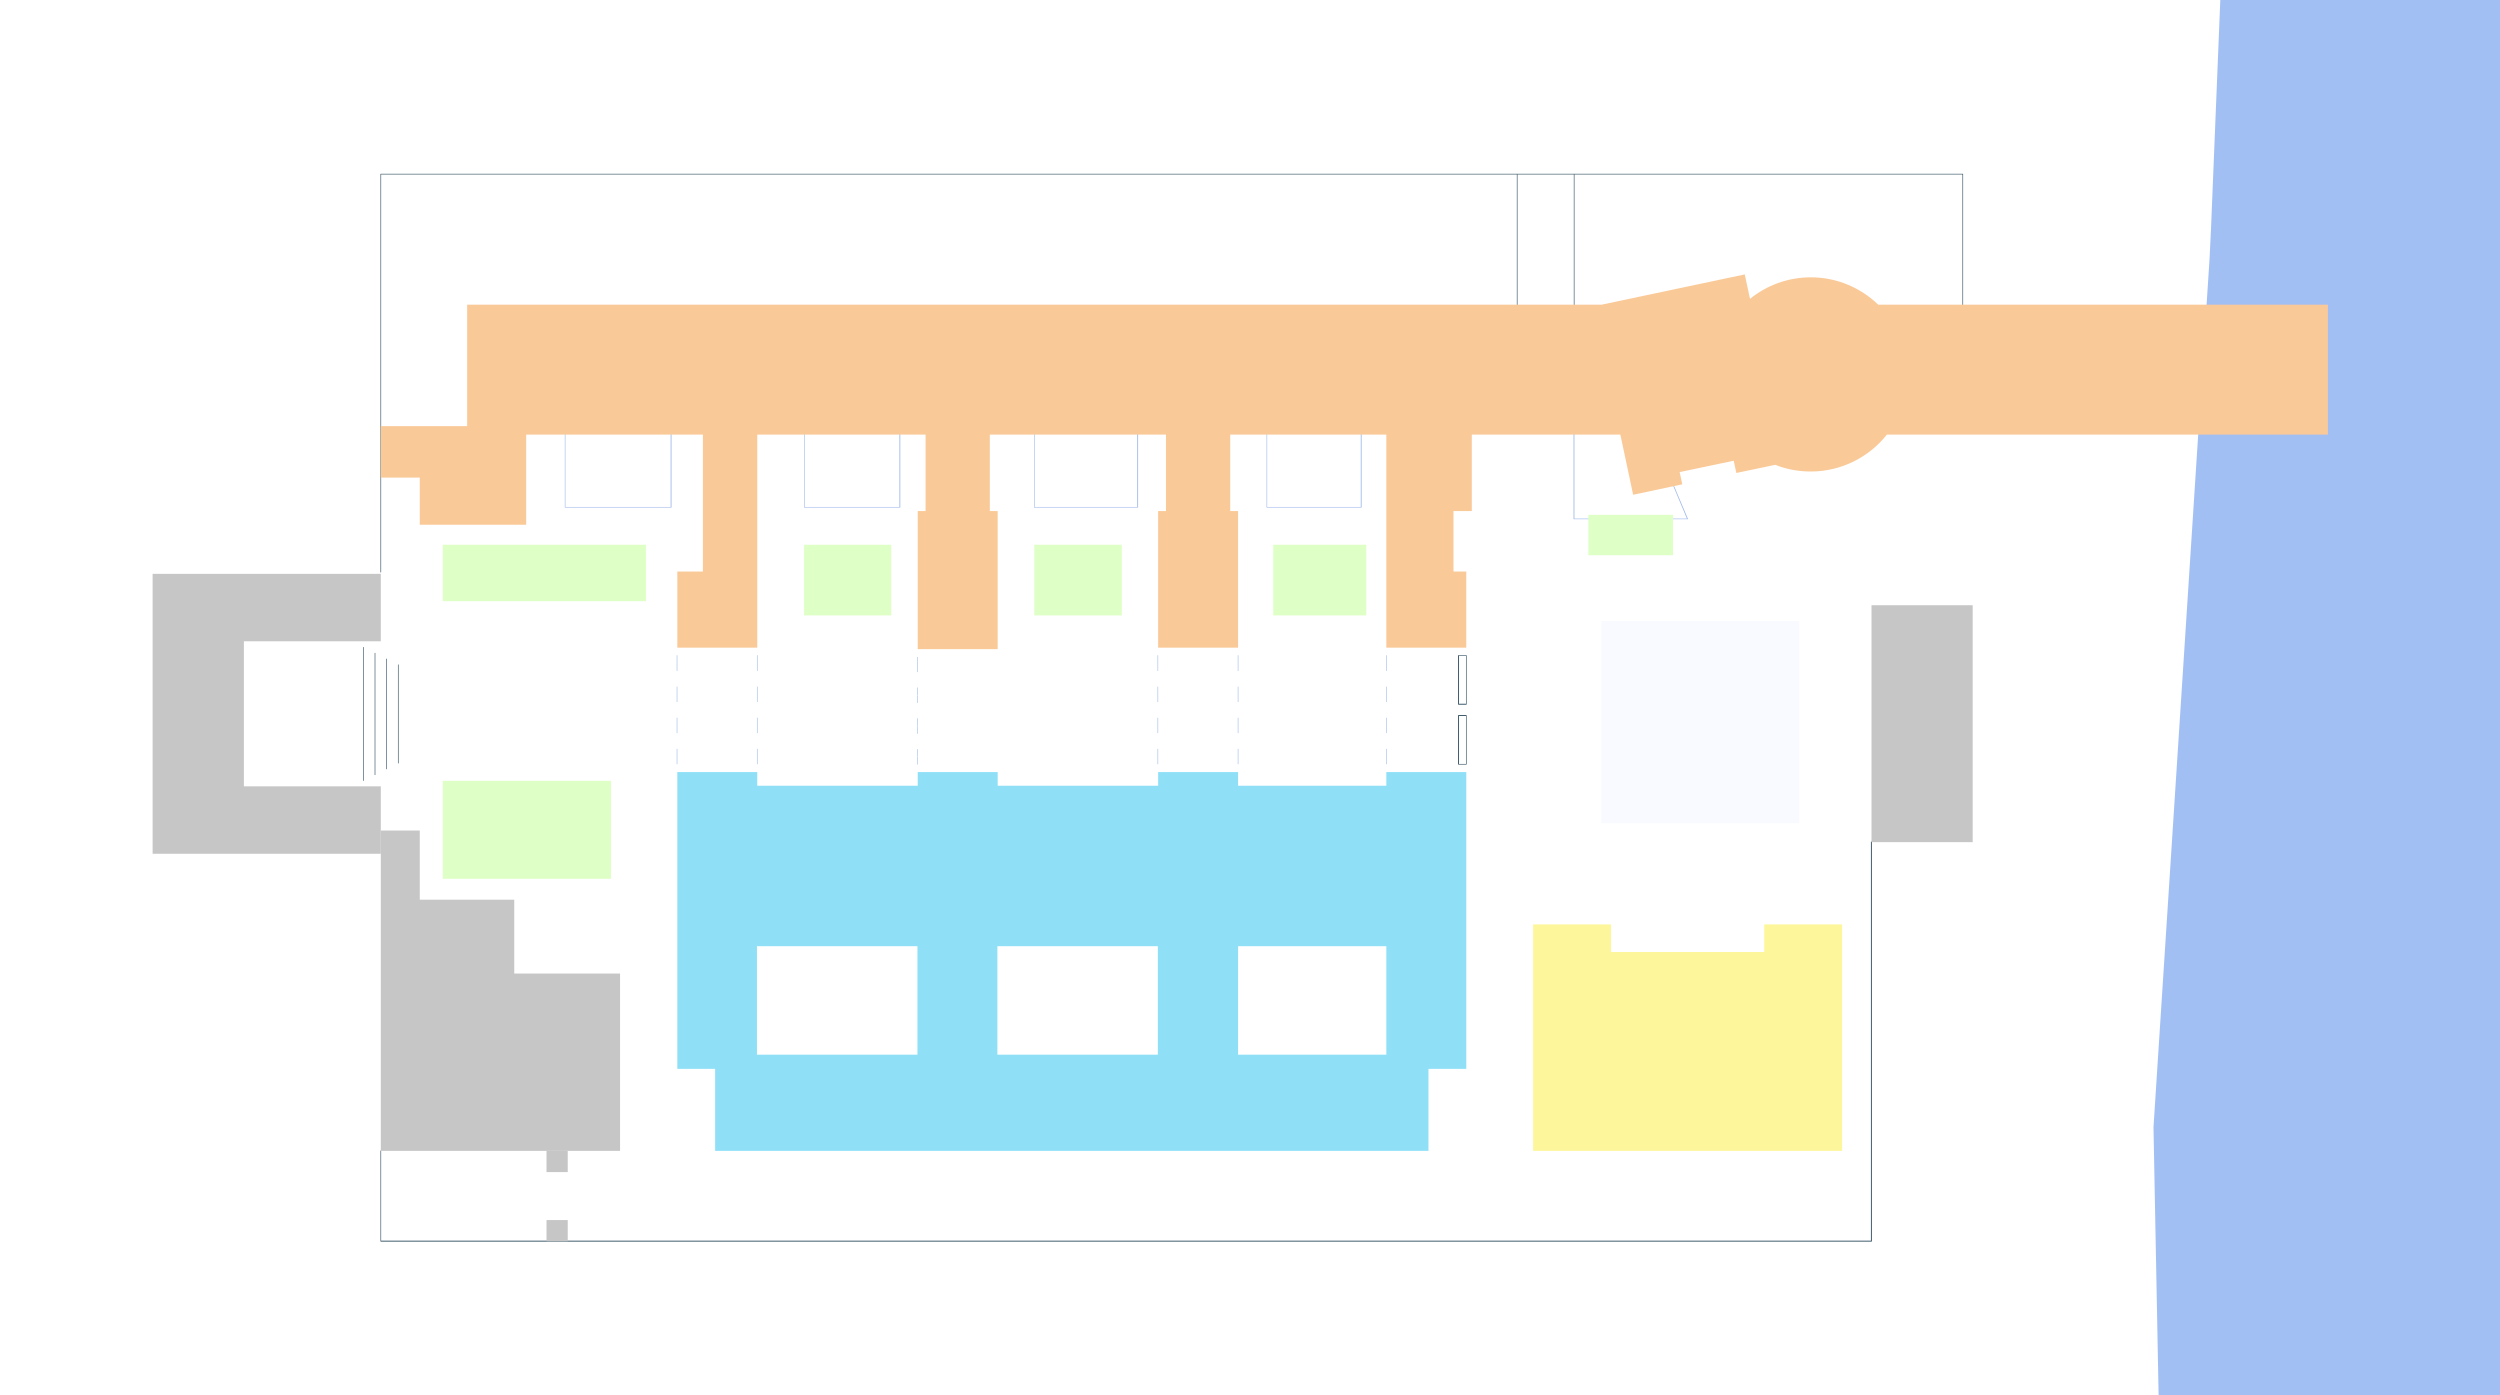 <?xml version="1.0" encoding="utf-8"?>
<!-- Generator: Adobe Illustrator 24.0.2, SVG Export Plug-In . SVG Version: 6.00 Build 0)  -->
<svg version="1.1" id="Layer_1" xmlns="http://www.w3.org/2000/svg" xmlns:xlink="http://www.w3.org/1999/xlink" x="0px" y="0px"
	 viewBox="0 0 860 480" style="enable-background:new 0 0 860 480;" xml:space="preserve">
<style type="text/css">
	<!-- .st0{clip-path:url(#SVGID_2_);} -->
	.st1{fill:#FFFFFF;}
	.st2{clip-path:url(#SVGID_4_);}
	.st3{fill:#A0B9EB;}
	.st4{clip-path:url(#SVGID_6_);}
	.st5{fill:#254558;}
	.st6{clip-path:url(#SVGID_8_);}
	.st7{fill:#F8FAFF;}
	.st8{clip-path:url(#SVGID_10_);}
	.st9{fill:#C6C6C6;}
	.st10{fill:#FEF69A;}
	.st11{fill:#8FE0F7;}
	.st12{fill-rule:evenodd;clip-rule:evenodd;fill:#A2BFF4;}
	.st13{fill-rule:evenodd;clip-rule:evenodd;fill:#FAC998;}
	.st14{clip-path:url(#SVGID_12_);}
	.st15{clip-path:url(#SVGID_14_);}
	.st16{clip-path:url(#SVGID_16_);}
	.st17{clip-path:url(#SVGID_18_);}
	.st18{fill:#DEFFC5;}
	.st19{fill:#1E1E1E;}
	.st20{fill-rule:evenodd;clip-rule:evenodd;fill:#FFFFFF;stroke:#000000;stroke-linecap:square;stroke-miterlimit:9;}
	.st21{fill-rule:evenodd;clip-rule:evenodd;}
</style>
<g id="Layer_2_1_">
	<g>
		<g>
			<g>
				<defs>
					<rect id="SVGID_1_" width="860" height="480"/>
				</defs>
				<clipPath id="SVGID_2_">
					<use xlink:href="#SVGID_1_"  style="overflow:visible;"/>
				</clipPath>
				<g class="st0">
					<rect x="-27.7" y="-24.4" class="st1" width="919.1" height="523.9"/>
				</g>
			</g>
		</g>
		<g>
			<g>
				<defs>
					<rect id="SVGID_3_" width="860" height="480"/>
				</defs>
				<clipPath id="SVGID_4_">
					<use xlink:href="#SVGID_3_"  style="overflow:visible;"/>
				</clipPath>
				<g class="st2">
					<g>
						<path class="st3" d="M231,174.6h-36.7v-32.8H231V174.6z M194.5,174.4h36.2v-32.3h-36.2V174.4z"/>
					</g>
					<g>
						<path class="st3" d="M309.7,174.6h-33.1v-32.8h33.1V174.6z M276.8,174.4h32.6v-32.3h-32.6V174.4z"/>
					</g>
					<g>
						<path class="st3" d="M391.5,174.6h-35.8v-32.8h35.8V174.6z M355.9,174.4h35.3v-32.3h-35.3V174.4z"/>
					</g>
					<g>
						<path class="st3" d="M468.4,174.6h-32.7v-32.8h32.7V174.6z M435.9,174.4h32.2v-32.3h-32.2V174.4z"/>
					</g>
					<g>
						<path class="st3" d="M580.7,178.6h-39.4v-36.8h23.9v0.1L580.7,178.6z M541.6,178.4h38.7l-15.2-36.3h-23.5V178.4z"/>
					</g>
				</g>
			</g>
		</g>
		<g>
			<g>
				<defs>
					<rect id="SVGID_5_" width="860" height="480"/>
				</defs>
				<clipPath id="SVGID_6_">
					<use xlink:href="#SVGID_5_"  style="overflow:visible;"/>
				</clipPath>
				<g class="st4">
					<g>
						<polygon class="st5" points="643.9,427.1 130.9,427.1 130.9,395.8 131.1,395.8 131.1,426.8 643.6,426.8 643.6,289.5 
							643.9,289.5 						"/>
					</g>
					<g>
						<polygon class="st5" points="131.1,196.9 130.9,196.9 130.9,59.8 675.3,59.8 675.3,108.6 675.1,108.6 675.1,60 131.1,60 
													"/>
					</g>
					<g>
						<rect x="521.8" y="59.9" class="st5" width="0.2" height="48.6"/>
					</g>
					<g>
						<rect x="541.4" y="59.9" class="st5" width="0.2" height="48.6"/>
					</g>
				</g>
			</g>
		</g>
		<g>
			<g>
				<defs>
					<rect id="SVGID_7_" width="860" height="480"/>
				</defs>
				<clipPath id="SVGID_8_">
					<use xlink:href="#SVGID_7_"  style="overflow:visible;"/>
				</clipPath>
				<g id="Robert_Schuman" class="st6">
					<rect x="550.9" y="213.6" class="st7" width="68" height="69.6"/>
				</g>
			</g>
		</g>
		<g>
			<g>
				<defs>
					<rect id="SVGID_9_" width="860" height="480"/>
				</defs>
				<clipPath id="SVGID_10_">
					<use xlink:href="#SVGID_9_"  style="overflow:visible;"/>
				</clipPath>
				<g class="st8">
					<g id="Seine">
						<rect x="643.8" y="208.2" class="st9" width="34.8" height="81.5"/>
					</g>
					<g id="Pierre_Mendès_France">
						<polygon class="st10" points="633.7,318 633.7,395.9 527.4,395.9 527.4,318 554.2,318 554.2,327.5 606.9,327.5 606.9,318" name="Дом №2"/>
					</g>
					<g id="Vauban_1_">
						<path class="st11" d="M476.9,265.6v4.7h-51v-4.7h-27.5v4.7h-55.2v-4.7h-27.5v4.7h-55.2v-4.7H233v102.1h13v28.2h245.4v-28.2h13
							V265.6H476.9z M315.6,362.8h-55.2v-37.3h55.2V362.8z M398.3,362.8h-55.2v-37.3h55.2V362.8z M476.9,362.8h-51v-37.3h51V362.8z"
							name="Дом №3" />
					</g>
					<g>
						<polygon class="st9" points="213.3,334.9 213.3,395.9 131,395.9 131,285.7 144.4,285.7 144.4,309.5 176.9,309.5 176.9,334.9" name="Дом №4"/>
					</g>
					<g>
						<polygon class="st9" points="83.9,220.6 83.9,270.5 131,270.5 131,293.7 52.5,293.7 52.5,197.4 131,197.4 131,220.6" name="Дом №5"/>
					</g>
					<g>
						<rect x="188" y="419.7" class="st9" width="7.3" height="7.3"/>
					</g>
					<g>
						<rect x="188" y="395.9" class="st9" width="7.3" height="7.3"/>
					</g>
					<g id="Seine_1_">
						<polygon class="st12" points="996.6,-344.4 996.4,-341.8 988.6,-250.6 980.5,-155.8 978.8,-135.3 978.2,-128.5 975.2,-91 
							974.1,-78.1 974.5,-76.2 975.1,-74.7 975.9,-73.5 977.2,-72.5 976.9,-68.8 973,-69.2 971.8,-51.4 968.6,-4.9 968.4,-2.8 
							968,3.2 972.1,3.5 972,6.9 968.1,6.9 967,75.8 963.2,158.3 960.9,159.1 958.7,160.4 957.2,162.3 956.1,164.6 955.9,167.6 
							947,316.2 938.5,402.6 945.3,581.2 945.6,589.4 947,653.9 949.9,749 952.4,836.2 956,843.7 956.7,854.4 963.1,984.7 
							967.6,1062.2 968.4,1087.6 969.6,1112.1 973.1,1186.5 973.3,1191 767,1191 764.7,1115.2 763.6,1084.4 762.4,1038.2 762,1023 
							756.6,969.5 753.8,887.9 752.9,862.1 751.2,830.8 745.8,649.4 740.8,387.8 760.1,88.8 760.6,78.4 765.6,-44.7 782.6,-43.9 
							786.7,-44.6 790.7,-48.8 790.7,-52.3 789.7,-204.1 789,-324.4 789,-344.4 						"/>
					</g>
					<g id="Colbert">
						<path class="st13" d="M800.8,104.8v44.7H649.1c-6.1,7.7-15.6,12.7-26.2,12.7c-4.3,0-8.5-0.8-12.2-2.3l-13.4,2.8l-0.9-4.2
							l-18.6,3.9l0.9,4.2l-16.9,3.6l-4.4-20.7h-51.1v26.3H500v20.8h4.4v26.2h-27.5v-73.3h-53.7v26.3h2.7v47h-27.5v-47h2.7v-26.3
							h-60.6v26.3h2.7v47.5h-27.5v-47.5h2.7v-26.3h-57.9v73.3H233v-26.2h8.8v-47.1H181v31h-36.6v-16.2H131v-17.7h29.7v-41.8H551
							l49.2-10.4l1.8,8.4c5.7-4.6,13-7.4,20.9-7.4c9,0,17.2,3.6,23.2,9.4H800.8z" name="Дом №1"/>
					</g>
				</g>
			</g>
		</g>
		<g>
			<g>
				<defs>
					<rect id="SVGID_11_" width="860" height="480"/>
				</defs>
				<clipPath id="SVGID_12_">
					<use xlink:href="#SVGID_11_"  style="overflow:visible;"/>
				</clipPath>
				<g class="st14">
					<g>
						<g>
							<g>
								<path class="st3" d="M260.6,222.8h-0.3H260.6z"/>
							</g>
						</g>
						<g>
							<g>
								<path class="st3" d="M260.6,230.8h-0.2v-2.7h0.2V230.8z M260.6,228.1h-0.2v-2.7h0.2V228.1z"/>
							</g>
						</g>
						<g>
							<g>
								<path class="st3" d="M260.6,262.9h-0.2v-2.7h0.2V262.9z M260.6,260.3h-0.2v-2.7h0.2V260.3z M260.6,254.9h-0.2H260.6
									L260.6,254.9z M260.6,252.2h-0.2v-2.7h0.2V252.2z M260.6,249.6h-0.2v-2.7h0.2V249.6z M260.6,244.2h-0.2H260.6L260.6,244.2z
									 M260.6,241.5h-0.2v-2.7h0.2V241.5z M260.6,238.9h-0.2v-2.7h0.2V238.9z M260.6,233.5h-0.2H260.6L260.6,233.5z"/>
							</g>
						</g>
						<g>
							<g>
								<path class="st3" d="M260.6,265.6h-0.3H260.6z"/>
							</g>
						</g>
					</g>
					<g>
						<g>
							<g>
								<path class="st3" d="M315.7,223.3h-0.2H315.7z"/>
							</g>
						</g>
						<g>
							<g>
								<path class="st3" d="M315.7,231.2h-0.2v-2.6h0.2V231.2z M315.7,228.6h-0.2V226h0.2V228.6z"/>
							</g>
						</g>
						<g>
							<g>
								<path class="st3" d="M315.7,263h-0.2v-2.6h0.2V263z M315.7,260.3h-0.2v-2.6h0.2V260.3z M315.7,255h-0.2H315.7L315.7,255z
									 M315.7,252.4h-0.2v-2.6h0.2V252.4z M315.7,249.7h-0.2v-2.6h0.2V249.7z M315.7,244.4h-0.2H315.7L315.7,244.4z M315.7,241.8
									h-0.2v-2.6h0.2V241.8z M315.7,239.1h-0.2v-2.6h0.2V239.1z M315.7,233.9h-0.2H315.7L315.7,233.9z"/>
							</g>
						</g>
						<g>
							<g>
								<path class="st3" d="M315.7,265.6h-0.2H315.7z"/>
							</g>
						</g>
					</g>
					<g>
						<g>
							<g>
								<path class="st3" d="M398.4,222.8h-0.2H398.4z"/>
							</g>
						</g>
						<g>
							<g>
								<path class="st3" d="M398.4,230.8h-0.2v-2.7h0.2V230.8z M398.4,228.1h-0.2v-2.7h0.2V228.1z"/>
							</g>
						</g>
						<g>
							<g>
								<path class="st3" d="M398.4,262.9h-0.2v-2.7h0.2V262.9z M398.4,260.3h-0.2v-2.7h0.2V260.3z M398.4,254.9h-0.2H398.4
									L398.4,254.9z M398.4,252.2h-0.2v-2.7h0.2V252.2z M398.4,249.6h-0.2v-2.7h0.2V249.6z M398.4,244.2h-0.2H398.4L398.4,244.2z
									 M398.4,241.5h-0.2v-2.7h0.2V241.5z M398.4,238.9h-0.2v-2.7h0.2V238.9z M398.4,233.5h-0.2H398.4L398.4,233.5z"/>
							</g>
						</g>
						<g>
							<g>
								<path class="st3" d="M398.4,265.6h-0.2H398.4z"/>
							</g>
						</g>
					</g>
					<g>
						<g>
							<g>
								<path class="st3" d="M426,222.8h-0.3H426z"/>
							</g>
						</g>
						<g>
							<g>
								<path class="st3" d="M426,230.8h-0.2v-2.7h0.2V230.8z M426,228.1h-0.2v-2.7h0.2V228.1z"/>
							</g>
						</g>
						<g>
							<g>
								<path class="st3" d="M426,262.9h-0.2v-2.7h0.2V262.9z M426,260.3h-0.2v-2.7h0.2V260.3z M426,254.9h-0.2H426L426,254.9z
									 M426,252.2h-0.2v-2.7h0.2V252.2z M426,249.6h-0.2v-2.7h0.2V249.6z M426,244.2h-0.2H426L426,244.2z M426,241.5h-0.2v-2.7
									h0.2V241.5z M426,238.9h-0.2v-2.7h0.2V238.9z M426,233.5h-0.2H426L426,233.5z"/>
							</g>
						</g>
						<g>
							<g>
								<path class="st3" d="M426,265.6h-0.3H426z"/>
							</g>
						</g>
					</g>
					<g>
						<g>
							<g>
								<path class="st3" d="M477,222.8h-0.3H477z"/>
							</g>
						</g>
						<g>
							<g>
								<path class="st3" d="M477,230.8h-0.2v-2.7h0.2V230.8z M477,228.1h-0.2v-2.7h0.2V228.1z"/>
							</g>
						</g>
						<g>
							<g>
								<path class="st3" d="M477,262.9h-0.2v-2.7h0.2V262.9z M477,260.3h-0.2v-2.7h0.2V260.3z M477,254.9h-0.2H477L477,254.9z
									 M477,252.2h-0.2v-2.7h0.2V252.2z M477,249.6h-0.2v-2.7h0.2V249.6z M477,244.2h-0.2H477L477,244.2z M477,241.5h-0.2v-2.7
									h0.2V241.5z M477,238.9h-0.2v-2.7h0.2V238.9z M477,233.5h-0.2H477L477,233.5z"/>
							</g>
						</g>
						<g>
							<g>
								<path class="st3" d="M477,265.6h-0.3H477z"/>
							</g>
						</g>
					</g>
					<g>
						<g>
							<g>
								<path class="st3" d="M233,222.8h-0.2H233z"/>
							</g>
						</g>
						<g>
							<g>
								<path class="st3" d="M233,230.8h-0.2v-2.7h0.2V230.8z M233,228.1h-0.2v-2.7h0.2V228.1z"/>
							</g>
						</g>
						<g>
							<g>
								<path class="st3" d="M233,262.9h-0.2v-2.7h0.2V262.9z M233,260.3h-0.2v-2.7h0.2V260.3z M233,254.9h-0.2H233L233,254.9z
									 M233,252.2h-0.2v-2.7h0.2V252.2z M233,249.6h-0.2v-2.7h0.2V249.6z M233,244.2h-0.2H233L233,244.2z M233,241.5h-0.2v-2.7
									h0.2V241.5z M233,238.9h-0.2v-2.7h0.2V238.9z M233,233.5h-0.2H233L233,233.5z"/>
							</g>
						</g>
						<g>
							<g>
								<path class="st3" d="M233,265.6h-0.2H233z"/>
							</g>
						</g>
					</g>
				</g>
			</g>
		</g>
		<g>
			<g>
				<defs>
					<rect id="SVGID_13_" width="860" height="480"/>
				</defs>
				<clipPath id="SVGID_14_">
					<use xlink:href="#SVGID_13_"  style="overflow:visible;"/>
				</clipPath>
				<g class="st15">
					<g>
						<path class="st5" d="M504.5,242.4h-2.9v-17h2.9V242.4z M501.9,242.1h2.4v-16.5h-2.4V242.1z"/>
					</g>
					<g>
						<path class="st5" d="M504.5,263h-2.9v-17h2.9V263z M501.9,262.8h2.4v-16.5h-2.4V262.8z"/>
					</g>
				</g>
			</g>
		</g>
		<g>
			<g>
				<defs>
					<rect id="SVGID_15_" width="860" height="480"/>
				</defs>
				<clipPath id="SVGID_16_">
					<use xlink:href="#SVGID_15_"  style="overflow:visible;"/>
				</clipPath>
				<g class="st16">
					<g>
						<rect x="124.9" y="222.6" class="st5" width="0.2" height="46"/>
					</g>
					<g>
						<rect x="128.9" y="224.6" class="st5" width="0.2" height="42"/>
					</g>
					<g>
						<rect x="132.9" y="226.6" class="st5" width="0.2" height="38"/>
					</g>
					<g>
						<rect x="136.9" y="228.6" class="st5" width="0.2" height="34"/>
					</g>
				</g>
			</g>
		</g>
		<g>
			<g>
				<defs>
					<rect id="SVGID_17_" width="860" height="480"/>
				</defs>
				<clipPath id="SVGID_18_">
					<use xlink:href="#SVGID_17_"  style="overflow:visible;"/>
				</clipPath>
				<g class="st17">
					<g>
						<rect x="152.3" y="187.4" class="st18" width="69.9" height="19.4"/>
					</g>
					<g>
						<rect x="276.6" y="187.4" class="st18" width="30" height="24.3"/>
					</g>
					<g>
						<rect x="355.8" y="187.4" class="st18" width="30.1" height="24.3"/>
					</g>
					<g>
						<rect x="438" y="187.4" class="st18" width="32" height="24.3"/>
					</g>
					<g>
						<rect x="546.4" y="177.1" class="st18" width="29.1" height="13.9"/>
					</g>
					<g>
						<rect x="152.3" y="268.6" class="st18" width="57.9" height="33.7"/>
					</g>
				</g>
			</g>
		</g>
	</g>
</g>
</svg>
